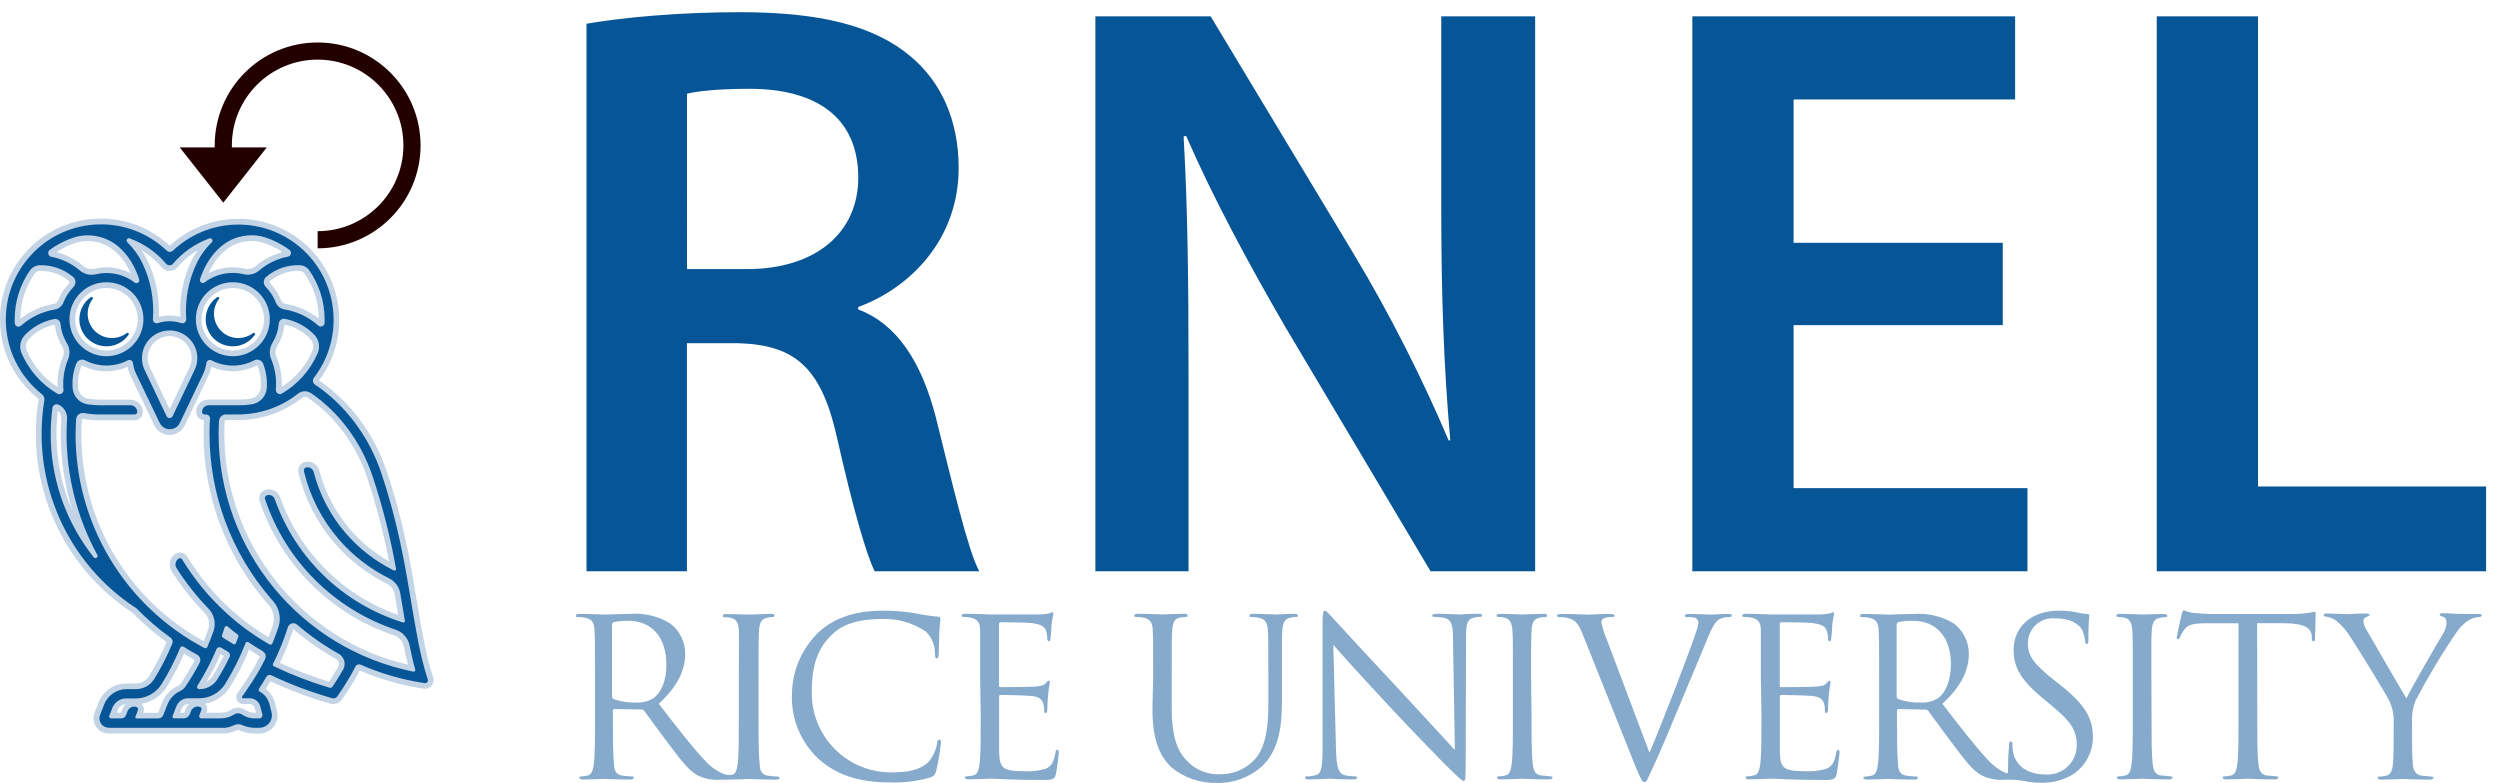 <?xml version="1.0" encoding="utf-8"?>
<!-- Generator: Adobe Illustrator 27.9.0, SVG Export Plug-In . SVG Version: 6.00 Build 0)  -->
<svg version="1.1" id="Layer_1" xmlns="http://www.w3.org/2000/svg" xmlns:xlink="http://www.w3.org/1999/xlink" x="0px" y="0px"
	 viewBox="0 0 437.22 136.91" style="enable-background:new 0 0 437.22 136.91;" xml:space="preserve">
<style type="text/css">
	.st0{opacity:0.5;}
	.st1{fill:#86AACB;}
	.st2{fill:#065597;}
	.st3{fill:none;stroke:#230000;stroke-width:3;stroke-miterlimit:10;}
	.st4{fill:#230000;}
	.st5{fill:none;}
</style>
<g class="st0">
	<path class="st1" d="M44.52,128.29c-0.73,0-1.44-0.12-2.12-0.36c-0.18-0.06-0.38-0.14-0.57-0.23c-0.05-0.02-0.13-0.04-0.2-0.04
		c-0.07,0-0.15,0.02-0.22,0.05c-0.26,0.12-0.52,0.23-0.79,0.31c-0.34,0.13-0.73,0.22-1.14,0.26l-20.49,0c-0.88,0-1.7-0.44-2.19-1.16
		c-0.49-0.72-0.59-1.64-0.27-2.45l0.7-1.81c0.79-2.03,2.7-3.33,4.88-3.33h1.62c0.97,0,1.83-0.47,2.33-1.26
		c1.18-1.9,2.22-3.91,3.07-5.99c-2.11-1.51-4.1-3.23-5.92-5.09C10.82,99.1,4.35,84.44,6.76,69.81c-0.45-0.4-0.87-0.76-1.27-1.14
		c-3.42-3.25-5.36-7.63-5.48-12.34c-0.12-4.71,1.6-9.19,4.85-12.61c3.36-3.54,7.91-5.49,12.8-5.49c4.48,0,8.75,1.68,12.03,4.74
		c3.28-3.04,7.53-4.7,12-4.7c3.93,0,7.65,1.27,10.76,3.66c7.66,5.9,9.14,16.9,3.34,24.61c5.38,3.62,9.57,9.21,11.8,15.75
		c2.96,8.71,4.23,16.3,5.34,23l0.02,0.12c0.8,4.81,1.5,8.96,2.67,12.63l0.14,0.46c0.06,0.21,0.08,0.42,0.06,0.64
		c-0.1,0.75-0.74,1.32-1.5,1.32c0,0-0.15-0.01-0.19-0.01l-0.51-0.08c-3.69-0.58-7.29-1.63-10.71-3.11
		c-0.28,0.55-0.58,1.09-0.89,1.63c-0.69,1.19-1.44,2.36-2.24,3.49c-0.33,0.48-0.88,0.76-1.47,0.76c-0.16,0-0.33-0.02-0.48-0.07
		c-3.61-1.02-7.16-2.35-10.55-3.93c-0.27,0.47-0.54,0.91-0.81,1.33c0.78,0.6,1.35,1.45,1.6,2.4l0.37,1.43
		c0.3,1.1-0.03,2.29-0.86,3.09c-0.61,0.59-1.4,0.91-2.24,0.91C45.33,128.29,44.52,128.29,44.52,128.29z M41.64,123.76
		c0.18,0,0.37,0.02,0.54,0.07c0.24,0.06,0.49,0.17,0.71,0.32c0.21,0.15,0.45,0.27,0.7,0.35c0.29,0.1,0.59,0.15,0.89,0.15h0.29
		l-0.23-0.88c-0.1-0.38-0.45-0.65-0.84-0.65h-1.2c-0.25-0.01-0.47-0.08-0.66-0.2c-0.26-0.17-0.44-0.44-0.51-0.75
		c-0.06-0.31,0-0.63,0.17-0.9l0.68-0.99c0.72-1.02,1.42-2.1,2.08-3.23c0.4-0.71,0.8-1.44,1.16-2.18c0.01-0.02,0.02-0.03,0.02-0.05
		c-0.64-0.43-1.26-0.82-1.86-1.22c-0.94,2.28-2.06,4.48-3.36,6.57c-0.99,1.57-2.57,2.6-4.36,2.88c0.36,0.37,0.5,0.93,0.3,1.44
		l-0.06,0.16h2.39c0.15,0,0.3-0.01,0.45-0.03l0.17-0.02c0.39-0.05,0.75-0.17,1.08-0.36l0.31-0.18
		C40.85,123.87,41.25,123.76,41.64,123.76z M32.11,124.66c0.09,0,0.16-0.05,0.18-0.12l0.19-0.51c0.14-0.35,0.36-0.66,0.63-0.89h-0.2
		c-0.49,0-0.93,0.3-1.11,0.76l-0.3,0.76H32.11z M27.69,124.65l0.24-0.72l0.42-1.07c0.49-1.26,1.43-2.27,2.66-2.85
		c0.28-0.12,0.5-0.31,0.66-0.54c0.87-1.29,1.67-2.64,2.39-4.02c-0.65-0.39-1.27-0.76-1.87-1.13c-0.86,2-1.89,3.99-3.06,5.87
		c-0.99,1.57-2.57,2.6-4.36,2.88c0.37,0.38,0.51,0.94,0.32,1.47l-0.05,0.12H27.69z M21.99,123.14c-0.62,0.05-1.17,0.45-1.39,1.03
		l-0.18,0.47h0.74l0.26-0.65C21.54,123.65,21.74,123.37,21.99,123.14z M38.58,114.38c-0.72,1.66-1.54,3.28-2.46,4.84
		c0.42-0.22,0.79-0.54,1.05-0.96c0.71-1.14,1.37-2.34,1.96-3.55C38.95,114.6,38.77,114.49,38.58,114.38z M48.95,115.93
		c2.76,1.28,5.65,2.39,8.59,3.29c0.46-0.69,0.91-1.41,1.34-2.15c0.08-0.13,0.15-0.25,0.21-0.37c0,0,0.04-0.08,0.05-0.09
		c0.27-0.49,0.1-1.1-0.39-1.37c-2.65-1.48-5.16-3.24-7.45-5.21C50.66,112.03,49.87,114.02,48.95,115.93z M39.52,73.48
		c-0.12,0-0.22,0.09-0.23,0.21c-0.04,0.71-0.06,1.43-0.06,2.16c0.01,19.26,13.44,36.06,32.11,40.39c-0.23-0.92-0.46-1.96-0.71-3.18
		c-0.19-0.91-0.86-1.66-1.74-1.95c-11.03-3.68-19.81-12.46-23.49-23.48c-0.27-0.82,0.18-1.68,0.98-1.95c0.21-0.07,0.42-0.1,0.64-0.1
		c0.88,0,1.68,0.56,1.98,1.39c3.39,9.61,11.05,17.23,20.63,20.57c-0.09-0.55-0.49-2.96-0.6-3.61c-0.14-0.8-0.65-1.5-1.37-1.86
		c-3.52-1.75-6.61-4.14-9.17-7.11c-3.05-3.53-5.22-7.8-6.3-12.33c-0.17-0.9,0.38-1.7,1.21-1.86c0.13-0.03,0.27-0.04,0.41-0.04
		c0.95,0,1.79,0.64,2.04,1.56c0.98,3.79,2.85,7.35,5.39,10.31c1.94,2.24,4.22,4.11,6.79,5.57c-0.95-4.99-2.25-9.94-3.85-14.74
		c-1.95-5.74-5.62-10.66-10.31-13.85c-0.15-0.11-0.33-0.16-0.52-0.16c-0.21,0-0.41,0.07-0.57,0.2c-3.15,2.48-7.09,3.85-11.09,3.85
		H39.52z M14.5,73.24c-0.1,0-0.18,0.08-0.18,0.17c-0.06,1.01-0.09,1.84-0.09,2.45c-0.06,15.17,8.12,29,21.39,36.27
		c0.28-0.68,0.54-1.36,0.77-2.03c0.37-1.03,0.12-2.16-0.64-2.94c-2.15-2.21-4.08-4.66-5.73-7.27c-0.34-0.59-0.42-1.18-0.26-1.75
		c0.15-0.57,0.52-1.04,1.03-1.33c0.22-0.12,0.46-0.18,0.7-0.18c0.48,0,0.93,0.24,1.19,0.64c2.08,3.43,4.62,6.51,7.56,9.19
		c1.14,1.04,2.34,2.02,3.57,2.92c1.01,0.73,2.07,1.42,3.15,2.07c0.27-0.69,0.52-1.4,0.76-2.11c0.4-1.24,0.11-2.61-0.76-3.57
		c-0.17-0.19-0.3-0.34-0.44-0.5c-7.04-8.17-10.92-18.61-10.92-29.4c0-0.77,0.02-1.55,0.07-2.38c-0.75-0.05-1.35-0.67-1.37-1.42
		c0-0.03,0-0.08,0-0.11c0-1.12,0.97-2.08,2.15-2.08h5.28c0.7,0,1.41-0.05,2.1-0.16c0.95-0.15,1.68-0.92,1.77-1.87
		c0.11-1.3-0.08-2.64-0.55-3.86c-0.04-0.09-0.1-0.09-0.12-0.09c-1.34,0.68-2.79,1.04-4.25,1.04c-1.28,0-2.56-0.28-3.73-0.8
		c-0.13,0.62-0.33,1.22-0.61,1.79l-4.02,8.46c-0.29,0.61-0.79,1.11-1.4,1.4c-0.4,0.19-0.83,0.29-1.27,0.29
		c-1.14,0-2.18-0.66-2.67-1.69l-4.07-8.48c-0.28-0.55-0.48-1.15-0.6-1.76c-1.17,0.53-2.45,0.8-3.72,0.8c-1.45,0-2.9-0.35-4.18-1.02
		c-0.02,0-0.04-0.01-0.06-0.01c-0.05,0-0.09,0.02-0.11,0.06c-0.49,1.27-0.68,2.63-0.55,3.97c0.11,0.91,0.83,1.65,1.76,1.79
		c0.7,0.11,1.4,0.16,2.1,0.16h5.28c0.6,0.01,1.14,0.24,1.54,0.65c0.4,0.41,0.62,0.95,0.61,1.53c-0.02,0.81-0.66,1.43-1.46,1.43
		h-5.97c-1.02,0-2.05-0.09-3.05-0.26L14.5,73.24z M10.11,71.86c-0.16,1.33-0.24,2.67-0.24,3.99c-0.01,4.64,0.96,9.26,2.81,13.5
		c-1.36-4.36-2.06-8.93-2.05-13.52c0-0.73,0.03-1.65,0.09-2.61C10.75,72.69,10.52,72.19,10.11,71.86z M29.67,58.79
		c-2.12,0-3.84,1.72-3.84,3.84c0,0.58,0.13,1.17,0.39,1.68l3.45,7.25l3.44-7.24c0.27-0.53,0.4-1.11,0.41-1.69
		C33.51,60.51,31.78,58.79,29.67,58.79z M9.58,56.78c-1.77,0.36-3.34,1.24-4.56,2.55c-0.49,0.55-0.62,1.36-0.32,2.05
		c1.13,2.62,2.98,4.78,5.37,6.3c-0.08-1.82,0.24-3.65,0.95-5.33c0.23-0.58,0.16-1.28-0.18-1.84C10.15,59.39,9.72,58.1,9.58,56.78z
		 M49.75,56.78c-0.14,1.31-0.57,2.6-1.25,3.73c-0.34,0.56-0.41,1.26-0.17,1.86c0.7,1.66,1.02,3.48,0.94,5.29
		c2.38-1.51,4.23-3.67,5.36-6.29c0.31-0.7,0.18-1.51-0.32-2.07C53.09,58.02,51.51,57.14,49.75,56.78z M40.71,50.37
		c-3.01,0-5.47,2.45-5.47,5.47c0,3,2.45,5.46,5.46,5.47c3.02,0,5.48-2.45,5.48-5.47C46.18,52.82,43.73,50.37,40.71,50.37z
		 M18.62,50.37c-3.01,0-5.47,2.45-5.47,5.47c0,3.01,2.45,5.47,5.47,5.47c3.01,0,5.46-2.46,5.47-5.47
		C24.09,52.82,21.64,50.37,18.62,50.37z M6.91,47.38c-0.34,0.02-0.66,0.2-0.87,0.5c-1.61,2.32-2.47,5.05-2.48,7.88
		c1.74-1.38,3.76-2.28,5.92-2.63c0.3-0.06,0.56-0.28,0.68-0.58c0.45-1.15,1.11-2.18,1.97-3.06c0.08-0.11,0.07-0.24-0.02-0.31
		c-1.39-1.17-3.12-1.8-4.9-1.8C7.12,47.37,7.02,47.37,6.91,47.38z M52.12,47.37c-1.78,0-3.51,0.63-4.88,1.77
		c-0.13,0.12-0.13,0.25-0.05,0.33c0.86,0.88,1.52,1.91,1.97,3.06c0.12,0.31,0.39,0.53,0.71,0.59c2.16,0.35,4.18,1.25,5.89,2.61
		c-0.02-2.82-0.88-5.54-2.49-7.86c-0.2-0.29-0.52-0.47-0.88-0.49C52.32,47.37,52.22,47.37,52.12,47.37z M24.75,43.77
		c0.35,0.51,0.67,1.05,0.95,1.6c1.54,3.12,2.25,6.58,2.07,10.04c0.62-0.16,1.25-0.24,1.89-0.24s1.27,0.08,1.88,0.24
		c-0.19-3.45,0.52-6.91,2.06-10.03c0.29-0.56,0.61-1.1,0.96-1.61c-1.33,0.79-2.52,1.8-3.53,2.98c-0.06,0.07-0.13,0.14-0.2,0.2
		c-0.33,0.28-0.75,0.44-1.18,0.44c-0.53,0-1.03-0.23-1.37-0.63C27.27,45.57,26.07,44.56,24.75,43.77z M18.63,46.75
		c1.47,0,2.94,0.37,4.23,1.05c-1.33-3.01-3.54-5.03-6.1-5.5c-0.49-0.1-0.96-0.15-1.44-0.15c-0.56,0-1.12,0.07-1.66,0.2
		c-1.32,0.38-2.59,0.97-3.77,1.74c1.74,0.45,3.36,1.3,4.73,2.47C15,46.88,15.5,47.06,16,47.06c0.17,0,0.34-0.02,0.5-0.06
		c0.69-0.17,1.41-0.25,2.12-0.25C18.62,46.75,18.63,46.75,18.63,46.75z M43.99,42.14c-0.47,0-0.95,0.05-1.41,0.15
		c-2.56,0.48-4.77,2.49-6.12,5.49c1.29-0.68,2.75-1.04,4.22-1.04c0.72,0,1.43,0.09,2.12,0.25c0.17,0.04,0.34,0.06,0.51,0.06
		c0.51,0,1-0.18,1.39-0.5c1.36-1.17,2.98-2.01,4.72-2.46c-1.17-0.77-2.44-1.36-3.79-1.75C45.11,42.21,44.55,42.14,43.99,42.14z"/>
	<path class="st1" d="M74.8,118.79l-0.14-0.46c-1.2-3.77-1.9-8-2.72-12.89c-1.11-6.68-2.38-14.23-5.3-22.84
		c-2.17-6.38-6.34-11.87-11.56-15.34c-0.38-0.26-0.48-0.78-0.21-1.16c0.01-0.01,0.01-0.02,0.02-0.02
		c5.61-7.29,4.25-17.74-3.04-23.35c-6.49-4.99-15.64-4.53-21.59,1.09c-0.31,0.3-0.81,0.3-1.12,0c-6.67-6.33-17.2-6.07-23.54,0.6
		s-6.07,17.2,0.6,23.54c0.38,0.36,0.77,0.7,1.17,1.02c0.3,0.24,0.45,0.62,0.39,1c-2.35,14.27,3.98,28.57,16.13,36.43l0,0
		c1.83,1.88,3.82,3.6,5.95,5.12c0.32,0.23,0.44,0.65,0.29,1.02c-0.89,2.17-1.95,4.26-3.19,6.24c-0.69,1.09-1.89,1.74-3.17,1.73
		h-1.61c-1.75-0.01-3.32,1.07-3.95,2.7l-0.71,1.82c-0.2,0.5-0.14,1.07,0.17,1.52c0.31,0.45,0.81,0.72,1.36,0.72h20.4
		c0.31-0.03,0.62-0.1,0.91-0.21c0.23-0.08,0.45-0.17,0.67-0.27c0.2-0.1,0.43-0.15,0.65-0.15c0.21,0,0.42,0.05,0.62,0.13
		c0.16,0.07,0.32,0.14,0.48,0.19c0.57,0.2,1.18,0.31,1.78,0.31h0.78c0.59,0.01,1.15-0.22,1.57-0.62c0.57-0.55,0.79-1.36,0.59-2.12
		l-0.37-1.43c-0.25-0.93-0.86-1.71-1.7-2.16c-0.17-0.09-0.23-0.29-0.14-0.46c0.01-0.01,0.01-0.02,0.02-0.03
		c0.44-0.67,0.87-1.37,1.28-2.09l0,0c0.17-0.3,0.55-0.42,0.87-0.27c3.44,1.63,7.01,2.97,10.67,4.01c0.33,0.09,0.68-0.03,0.87-0.31
		l0,0c0.76-1.07,1.5-2.22,2.19-3.41c0.35-0.59,0.67-1.2,0.98-1.81c0.17-0.34,0.58-0.49,0.93-0.33c3.42,1.5,7.02,2.55,10.71,3.14
		l0.48,0.08c0.28,0.04,0.54-0.16,0.57-0.44C74.83,118.93,74.82,118.86,74.8,118.79z M55.55,61.79c-1.28,2.95-3.47,5.42-6.25,7.04
		c-0.35,0.19-0.78,0.07-0.97-0.28c-0.07-0.13-0.1-0.27-0.09-0.42c0.16-1.84-0.12-3.69-0.84-5.39c-0.35-0.9-0.26-1.92,0.24-2.75
		c0.63-1.05,1.02-2.22,1.13-3.44c0.05-0.49,0.49-0.85,0.98-0.8c0.03,0,0.06,0.01,0.1,0.02c2,0.38,3.82,1.39,5.21,2.87
		C55.82,59.51,56.01,60.73,55.55,61.79z M52.46,46.38L52.46,46.38c0.66,0.04,1.27,0.38,1.64,0.92c1.74,2.51,2.67,5.48,2.67,8.53
		c0,0.21,0,0.42,0,0.64c-0.02,0.37-0.33,0.65-0.7,0.64c-0.16-0.01-0.31-0.07-0.42-0.18c-1.67-1.49-3.73-2.47-5.94-2.82
		c-0.67-0.12-1.23-0.57-1.47-1.21c-0.4-1.02-1-1.94-1.76-2.72c-0.47-0.48-0.46-1.24,0.02-1.71c0.03-0.03,0.07-0.06,0.1-0.09
		C48.24,47.01,50.33,46.29,52.46,46.38z M29.67,57.79c2.67,0,4.84,2.17,4.84,4.84c0,0.74-0.17,1.46-0.5,2.12l-3.82,8.03
		c-0.14,0.29-0.49,0.42-0.78,0.28c-0.12-0.06-0.22-0.16-0.28-0.28l-3.81-8.02l0,0c-0.33-0.66-0.5-1.39-0.49-2.13
		C24.83,59.95,26.99,57.79,29.67,57.79z M18.62,62.3c-3.57,0-6.47-2.89-6.47-6.47s2.89-6.47,6.47-6.47s6.47,2.89,6.47,6.47v0
		C25.08,59.4,22.19,62.3,18.62,62.3z M34.25,55.83c0-3.57,2.89-6.47,6.47-6.47c3.57,0,6.47,2.89,6.47,6.47
		c0,3.57-2.89,6.47-6.47,6.47c0,0-0.01,0-0.01,0C37.14,62.29,34.25,59.4,34.25,55.83z M42.38,41.31c1.16-0.24,2.36-0.22,3.51,0.06
		c1.71,0.49,3.31,1.28,4.74,2.34c0.29,0.22,0.35,0.63,0.13,0.93c-0.1,0.13-0.25,0.22-0.41,0.25c-1.86,0.35-3.59,1.19-5.02,2.42
		c-0.77,0.64-1.79,0.88-2.76,0.64c-0.62-0.15-1.25-0.22-1.88-0.22c-1.78,0-3.51,0.59-4.92,1.67c-0.23,0.17-0.55,0.12-0.71-0.11
		c-0.1-0.13-0.12-0.3-0.08-0.45C36.29,44.86,38.96,41.95,42.38,41.31z M22.78,41.73c2.43,0.9,4.58,2.4,6.25,4.38
		c0.29,0.34,0.81,0.38,1.15,0.09c0.03-0.03,0.06-0.05,0.09-0.09c1.67-1.97,3.83-3.48,6.25-4.38c0.2-0.12,0.46-0.06,0.58,0.13
		c0.12,0.2,0.06,0.46-0.13,0.58c-1,0.99-1.84,2.13-2.47,3.39c-1.53,3.1-2.19,6.56-1.93,10.01c0.02,0.36-0.25,0.68-0.62,0.7
		c-0.09,0.01-0.17-0.01-0.25-0.03c-1.33-0.44-2.76-0.44-4.09,0c-0.35,0.12-0.72-0.07-0.84-0.42c-0.03-0.08-0.04-0.17-0.03-0.25
		c0.27-3.45-0.4-6.91-1.93-10.01c-0.64-1.25-1.47-2.4-2.47-3.39c-0.2-0.13-0.25-0.39-0.13-0.59c0.13-0.2,0.39-0.25,0.59-0.13H22.78z
		 M8.69,43.72c1.43-1.06,3.03-1.85,4.74-2.34c1.15-0.28,2.35-0.3,3.52-0.06c3.44,0.63,6.1,3.54,7.39,7.53
		c0.09,0.27-0.06,0.56-0.32,0.65c-0.16,0.05-0.33,0.02-0.47-0.08c-1.41-1.09-3.14-1.68-4.92-1.67c-0.63,0-1.27,0.08-1.88,0.22
		c-0.97,0.23-1.99-0.01-2.76-0.64c-1.43-1.23-3.17-2.07-5.02-2.42c-0.36-0.07-0.59-0.42-0.52-0.77C8.46,43.97,8.55,43.82,8.69,43.72
		z M2.57,56.48c0-0.21,0-0.42,0-0.64c0-3.05,0.92-6.03,2.66-8.53c0.38-0.54,0.98-0.88,1.64-0.92l0,0c2.13-0.09,4.22,0.63,5.86,2
		c0.53,0.41,0.62,1.17,0.21,1.7c-0.03,0.04-0.06,0.07-0.09,0.1c-0.76,0.78-1.36,1.71-1.76,2.72c-0.24,0.63-0.79,1.08-1.45,1.21
		c-2.21,0.36-4.27,1.34-5.94,2.82c-0.26,0.26-0.69,0.26-0.95,0C2.64,56.81,2.57,56.65,2.57,56.48z M3.78,61.79
		c-0.46-1.05-0.26-2.28,0.51-3.13c1.38-1.47,3.19-2.48,5.18-2.86c0.22-0.05,0.44-0.01,0.64,0.1l0,0c0.26,0.14,0.43,0.4,0.46,0.69
		c0.11,1.21,0.49,2.38,1.12,3.42c0.51,0.83,0.6,1.84,0.25,2.75c-0.71,1.7-1,3.55-0.84,5.39c0.04,0.4-0.25,0.75-0.64,0.79
		c-0.15,0.02-0.3-0.02-0.44-0.09C7.25,67.21,5.06,64.74,3.78,61.79z M16.38,97.45c-0.24-0.3-0.47-0.61-0.7-0.92
		c-4.44-5.97-6.83-13.23-6.81-20.67c0-1.51,0.1-3.02,0.3-4.52c0.05-0.4,0.42-0.69,0.82-0.64c0.08,0.01,0.16,0.03,0.24,0.07h0.03
		c0.95,0.47,1.53,1.45,1.47,2.51c-0.05,0.9-0.09,1.82-0.09,2.56c-0.02,7.4,1.83,14.68,5.37,21.18c0.12,0.17,0.07,0.41-0.1,0.52
		C16.73,97.66,16.5,97.62,16.38,97.45L16.38,97.45z M29.28,123.22l-0.42,1.07l-0.3,0.76l0,0c-0.14,0.36-0.49,0.6-0.87,0.6h-3.83
		c-0.11,0-0.2-0.09-0.2-0.2c0-0.02,0-0.05,0.01-0.07l0.46-1.19c0.08-0.21-0.03-0.44-0.23-0.53c-0.62-0.24-1.32,0.07-1.57,0.69
		l-0.28,0.7l0,0c-0.13,0.35-0.46,0.59-0.84,0.59h-1.78c-0.18,0-0.34-0.15-0.34-0.33c0-0.04,0.01-0.09,0.02-0.13l0.53-1.36
		c0.39-1.01,1.36-1.68,2.45-1.67h1.61c1.84,0.01,3.56-0.93,4.55-2.49c1.26-2.03,2.35-4.16,3.26-6.37c0.1-0.21,0.35-0.3,0.56-0.2
		c0.01,0,0.02,0.01,0.02,0.01c0.78,0.49,1.59,0.97,2.41,1.41c0.49,0.28,0.68,0.89,0.42,1.39c-0.74,1.42-1.56,2.8-2.45,4.13
		c-0.26,0.39-0.63,0.69-1.06,0.88C30.45,121.37,29.68,122.2,29.28,123.22z M39.87,113.98c0.32,0.19,0.45,0.59,0.28,0.93
		c-0.64,1.33-1.35,2.63-2.13,3.89c-0.69,1.09-1.89,1.74-3.18,1.73c-0.21,0-0.38-0.18-0.38-0.39c0-0.07,0.02-0.14,0.06-0.2
		c1.29-2.05,2.41-4.19,3.35-6.42c0.12-0.27,0.43-0.4,0.71-0.29c0.03,0.01,0.05,0.03,0.08,0.04
		C39.06,113.51,39.47,113.74,39.87,113.98z M38.83,111.09c0.16-0.45,0.31-0.9,0.45-1.36c0.05-0.18,0.24-0.28,0.42-0.22
		c0.04,0.01,0.09,0.04,0.12,0.07c0.56,0.47,1.13,0.93,1.72,1.37c0.13,0.1,0.19,0.28,0.13,0.44c-0.14,0.38-0.28,0.75-0.42,1.12
		c-0.07,0.15-0.25,0.22-0.4,0.15c0,0-0.01,0-0.01-0.01c-0.62-0.36-1.22-0.72-1.81-1.1C38.86,111.45,38.78,111.27,38.83,111.09
		L38.83,111.09z M46.36,115.27c-0.38,0.77-0.79,1.54-1.22,2.29c-0.67,1.14-1.38,2.25-2.12,3.29l-0.67,0.97
		c-0.06,0.09-0.04,0.21,0.05,0.27c0.03,0.02,0.07,0.03,0.1,0.03h1.2c0.85,0,1.59,0.57,1.81,1.39l0.37,1.42
		c0.05,0.17,0.01,0.35-0.1,0.49c-0.11,0.14-0.27,0.22-0.45,0.22h-0.81c-0.43,0-0.85-0.07-1.26-0.21c-0.34-0.12-0.66-0.28-0.95-0.48
		c-0.12-0.08-0.25-0.14-0.39-0.17c-0.31-0.08-0.64-0.03-0.91,0.13l-0.31,0.18c-0.45,0.26-0.94,0.42-1.45,0.49l-0.19,0.03
		c-0.19,0.02-0.38,0.03-0.57,0.03h-3.25c-0.23,0-0.42-0.19-0.41-0.43c0-0.05,0.01-0.09,0.03-0.14l0.37-0.95
		c0.07-0.19-0.02-0.4-0.21-0.47c-0.64-0.25-1.37,0.07-1.62,0.71l-0.19,0.5c-0.17,0.47-0.62,0.78-1.12,0.77h-1.67
		c-0.09,0-0.17-0.04-0.22-0.12c-0.05-0.07-0.07-0.17-0.03-0.25l0.68-1.75c0.33-0.84,1.14-1.39,2.04-1.39h1.93
		c1.84,0.01,3.56-0.93,4.55-2.49c1.41-2.28,2.61-4.67,3.58-7.17c0.06-0.17,0.26-0.26,0.43-0.19c0.03,0.01,0.05,0.02,0.07,0.04
		c0.8,0.54,1.62,1.06,2.46,1.55C46.42,114.16,46.61,114.77,46.36,115.27L46.36,115.27z M47.11,112.69
		c-1.34-0.77-2.64-1.61-3.89-2.51c-1.27-0.93-2.49-1.93-3.65-2.99c-3.01-2.74-5.62-5.9-7.73-9.38c-0.12-0.18-0.36-0.24-0.55-0.14
		c-0.57,0.33-0.77,1.06-0.44,1.63c0.01,0.01,0.02,0.03,0.02,0.04c1.62,2.56,3.5,4.94,5.6,7.11c1.02,1.05,1.35,2.59,0.86,3.97
		c-0.32,0.92-0.68,1.83-1.07,2.73c-0.08,0.19-0.3,0.27-0.48,0.19c-0.01,0-0.02-0.01-0.03-0.01c-13.9-7.32-22.59-21.76-22.53-37.48
		c0-0.71,0.04-1.62,0.09-2.51c0.04-0.65,0.6-1.15,1.25-1.11c0.04,0,0.09,0.01,0.13,0.01c0.95,0.16,1.91,0.25,2.88,0.25h5.97
		c0.25,0,0.45-0.19,0.46-0.44c0.01-0.64-0.5-1.16-1.14-1.17c0,0-0.01,0-0.01,0h-5.27c-0.76,0-1.51-0.06-2.26-0.17
		c-1.37-0.2-2.44-1.3-2.6-2.68c-0.15-1.5,0.06-3.01,0.61-4.41c0.21-0.58,0.85-0.87,1.43-0.66c0.05,0.02,0.09,0.04,0.14,0.06
		c2.33,1.21,5.11,1.21,7.44,0c0.18-0.1,0.41-0.1,0.59,0l0,0c0.17,0.1,0.29,0.27,0.32,0.47c0.09,0.68,0.29,1.35,0.6,1.97l4.07,8.49
		c0.47,0.98,1.63,1.39,2.61,0.93c0.41-0.19,0.73-0.52,0.93-0.93l4.03-8.47c0.3-0.62,0.51-1.28,0.6-1.97
		c0.02-0.16,0.1-0.31,0.22-0.42c0.19-0.16,0.46-0.19,0.69-0.07c2.34,1.22,5.12,1.22,7.46,0c0.55-0.29,1.23-0.07,1.51,0.48
		c0.02,0.04,0.04,0.08,0.06,0.13c0.53,1.37,0.74,2.85,0.62,4.32c-0.14,1.41-1.22,2.54-2.62,2.76c-0.75,0.11-1.5,0.17-2.26,0.17
		h-5.27c-0.64,0-1.15,0.51-1.16,1.15c0,0.01,0,0.01,0,0.02c0,0.25,0.21,0.45,0.46,0.44c0,0,0,0,0,0h0.26c0.37,0,0.67,0.3,0.67,0.68
		c0,0.01,0,0.03,0,0.04c-0.06,0.87-0.09,1.76-0.09,2.65c0,10.56,3.79,20.76,10.68,28.76c0.14,0.16,0.28,0.32,0.42,0.48
		c1.11,1.24,1.48,2.98,0.96,4.56c-0.32,0.98-0.68,1.94-1.07,2.88c-0.07,0.17-0.28,0.26-0.45,0.18
		C47.14,112.71,47.12,112.71,47.11,112.69L47.11,112.69z M60.02,117.08c-0.09,0.16-0.18,0.32-0.28,0.48
		c-0.5,0.87-1.03,1.71-1.58,2.51c-0.12,0.18-0.35,0.26-0.56,0.2c-3.33-1-6.58-2.25-9.71-3.75c-0.15-0.08-0.21-0.26-0.14-0.42
		c1.03-2.07,1.9-4.21,2.6-6.41c0.17-0.52,0.73-0.81,1.25-0.65c0.13,0.04,0.24,0.1,0.34,0.19c2.26,1.94,4.7,3.65,7.3,5.11
		C60.21,114.9,60.56,116.12,60.02,117.08L60.02,117.08z M72.32,117.47c-19.82-3.99-34.08-21.4-34.09-41.62
		c0-0.74,0.03-1.49,0.07-2.22c0.04-0.65,0.57-1.15,1.22-1.15h2.09c3.82,0.01,7.52-1.27,10.52-3.64c0.66-0.52,1.58-0.55,2.27-0.08
		c4.83,3.28,8.67,8.4,10.7,14.36c1.79,5.34,3.18,10.81,4.16,16.36c0.03,0.15-0.07,0.29-0.21,0.31c-0.06,0.01-0.12,0-0.17-0.02
		c-3.21-1.59-6.07-3.81-8.42-6.52c-2.66-3.09-4.58-6.75-5.6-10.7c-0.15-0.57-0.72-0.92-1.29-0.8l0,0c-0.29,0.05-0.48,0.33-0.42,0.62
		c0,0.01,0,0.02,0,0.02c1.04,4.4,3.13,8.49,6.08,11.91c2.47,2.86,5.48,5.19,8.86,6.87c1.01,0.51,1.72,1.47,1.91,2.58
		c0.11,0.66,0.22,1.31,0.33,1.95c0.16,0.98,0.32,1.93,0.48,2.86c0.03,0.15-0.07,0.28-0.22,0.31c-0.04,0.01-0.08,0-0.12-0.01
		c-10.46-3.24-18.78-11.23-22.42-21.57c-0.2-0.56-0.8-0.85-1.36-0.68c-0.28,0.09-0.44,0.39-0.34,0.67c0,0,0,0,0,0
		c3.6,10.79,12.07,19.25,22.86,22.85c1.23,0.41,2.14,1.44,2.41,2.7c0.3,1.48,0.62,2.93,1,4.28c0.04,0.14-0.04,0.29-0.18,0.33
		C72.39,117.48,72.35,117.48,72.32,117.47L72.32,117.47z"/>
</g>
<g>
	<g>
		<path class="st2" d="M74.8,118.79l-0.14-0.46c-1.2-3.77-1.9-8-2.72-12.89c-1.11-6.68-2.38-14.23-5.3-22.84
			c-2.17-6.38-6.34-11.87-11.56-15.34c-0.38-0.26-0.48-0.78-0.21-1.16c0.01-0.01,0.01-0.02,0.02-0.02
			c5.61-7.29,4.25-17.74-3.04-23.35c-6.49-4.99-15.64-4.53-21.59,1.09c-0.31,0.3-0.81,0.3-1.12,0c-6.67-6.33-17.2-6.07-23.54,0.6
			s-6.07,17.2,0.6,23.54c0.38,0.36,0.77,0.7,1.17,1.02c0.3,0.24,0.45,0.62,0.39,1c-2.35,14.27,3.98,28.57,16.13,36.43l0,0
			c1.83,1.88,3.82,3.6,5.95,5.12c0.32,0.23,0.44,0.65,0.29,1.02c-0.89,2.17-1.95,4.26-3.19,6.24c-0.69,1.09-1.89,1.74-3.17,1.73
			h-1.61c-1.75-0.01-3.32,1.07-3.95,2.7l-0.71,1.82c-0.2,0.5-0.14,1.07,0.17,1.52c0.31,0.45,0.81,0.72,1.36,0.72h20.4
			c0.31-0.03,0.62-0.1,0.91-0.21c0.23-0.08,0.45-0.17,0.67-0.27c0.2-0.1,0.43-0.15,0.65-0.15c0.21,0,0.42,0.05,0.62,0.13
			c0.16,0.07,0.32,0.14,0.48,0.19c0.57,0.2,1.18,0.31,1.78,0.31h0.78c0.59,0.01,1.15-0.22,1.57-0.62c0.57-0.55,0.79-1.36,0.59-2.12
			l-0.37-1.43c-0.25-0.93-0.86-1.71-1.7-2.16c-0.17-0.09-0.23-0.29-0.14-0.46c0.01-0.01,0.01-0.02,0.02-0.03
			c0.44-0.67,0.87-1.37,1.28-2.09l0,0c0.17-0.3,0.55-0.42,0.87-0.27c3.44,1.63,7.01,2.97,10.67,4.01c0.33,0.09,0.68-0.03,0.87-0.31
			l0,0c0.76-1.07,1.5-2.22,2.19-3.41c0.35-0.59,0.67-1.2,0.98-1.81c0.17-0.34,0.58-0.49,0.93-0.33c3.42,1.5,7.02,2.55,10.71,3.14
			l0.48,0.08c0.28,0.04,0.54-0.16,0.57-0.44C74.83,118.93,74.82,118.86,74.8,118.79z M55.55,61.79c-1.28,2.95-3.47,5.42-6.25,7.04
			c-0.35,0.19-0.78,0.07-0.97-0.28c-0.07-0.13-0.1-0.27-0.09-0.42c0.16-1.84-0.12-3.69-0.84-5.39c-0.35-0.9-0.26-1.92,0.24-2.75
			c0.63-1.05,1.02-2.22,1.13-3.44c0.05-0.49,0.49-0.85,0.98-0.8c0.03,0,0.06,0.01,0.1,0.02c2,0.38,3.82,1.39,5.21,2.87
			C55.82,59.51,56.01,60.73,55.55,61.79z M52.46,46.38L52.46,46.38c0.66,0.04,1.27,0.38,1.64,0.92c1.74,2.51,2.67,5.48,2.67,8.53
			c0,0.21,0,0.42,0,0.64c-0.02,0.37-0.33,0.65-0.7,0.64c-0.16-0.01-0.31-0.07-0.42-0.18c-1.67-1.49-3.73-2.47-5.94-2.82
			c-0.67-0.12-1.23-0.57-1.47-1.21c-0.4-1.02-1-1.94-1.76-2.72c-0.47-0.48-0.46-1.24,0.02-1.71c0.03-0.03,0.07-0.06,0.1-0.09
			C48.24,47.01,50.33,46.29,52.46,46.38z M29.67,57.79c2.67,0,4.84,2.17,4.84,4.84c0,0.74-0.17,1.46-0.5,2.12l-3.82,8.03
			c-0.14,0.29-0.49,0.42-0.78,0.28c-0.12-0.06-0.22-0.16-0.28-0.28l-3.81-8.02l0,0c-0.33-0.66-0.5-1.39-0.49-2.13
			C24.83,59.95,26.99,57.79,29.67,57.79z M18.62,62.3c-3.57,0-6.47-2.89-6.47-6.47s2.89-6.47,6.47-6.47s6.47,2.89,6.47,6.47v0
			C25.08,59.4,22.19,62.3,18.62,62.3z M34.25,55.83c0-3.57,2.89-6.47,6.47-6.47c3.57,0,6.47,2.89,6.47,6.47
			c0,3.57-2.89,6.47-6.47,6.47c0,0-0.01,0-0.01,0C37.14,62.29,34.25,59.4,34.25,55.83z M42.38,41.31c1.16-0.24,2.36-0.22,3.51,0.06
			c1.71,0.49,3.31,1.28,4.74,2.34c0.29,0.22,0.35,0.63,0.13,0.93c-0.1,0.13-0.25,0.22-0.41,0.25c-1.86,0.35-3.59,1.19-5.02,2.42
			c-0.77,0.64-1.79,0.88-2.76,0.64c-0.62-0.15-1.25-0.22-1.88-0.22c-1.78,0-3.51,0.59-4.92,1.67c-0.23,0.17-0.55,0.12-0.71-0.11
			c-0.1-0.13-0.12-0.3-0.08-0.45C36.29,44.86,38.96,41.95,42.38,41.31z M22.78,41.73c2.43,0.9,4.58,2.4,6.25,4.38
			c0.29,0.34,0.81,0.38,1.15,0.09c0.03-0.03,0.06-0.05,0.09-0.09c1.67-1.97,3.83-3.48,6.25-4.38c0.2-0.12,0.46-0.06,0.58,0.13
			c0.12,0.2,0.06,0.46-0.13,0.58c-1,0.99-1.84,2.13-2.47,3.39c-1.53,3.1-2.19,6.56-1.93,10.01c0.02,0.36-0.25,0.68-0.62,0.7
			c-0.09,0.01-0.17-0.01-0.25-0.03c-1.33-0.44-2.76-0.44-4.09,0c-0.35,0.12-0.72-0.07-0.84-0.42c-0.03-0.08-0.04-0.17-0.03-0.25
			c0.27-3.45-0.4-6.91-1.93-10.01c-0.64-1.25-1.47-2.4-2.47-3.39c-0.2-0.13-0.25-0.39-0.13-0.59c0.13-0.2,0.39-0.25,0.59-0.13H22.78
			z M8.69,43.72c1.43-1.06,3.03-1.85,4.74-2.34c1.15-0.28,2.35-0.3,3.52-0.06c3.44,0.63,6.1,3.54,7.39,7.53
			c0.09,0.27-0.06,0.56-0.32,0.65c-0.16,0.05-0.33,0.02-0.47-0.08c-1.41-1.09-3.14-1.68-4.92-1.67c-0.63,0-1.27,0.08-1.88,0.22
			c-0.97,0.23-1.99-0.01-2.76-0.64c-1.43-1.23-3.17-2.07-5.02-2.42c-0.36-0.07-0.59-0.42-0.52-0.77
			C8.46,43.97,8.55,43.82,8.69,43.72z M2.57,56.48c0-0.21,0-0.42,0-0.64c0-3.05,0.92-6.03,2.66-8.53c0.38-0.54,0.98-0.88,1.64-0.92
			l0,0c2.13-0.09,4.22,0.63,5.86,2c0.53,0.41,0.62,1.17,0.21,1.7c-0.03,0.04-0.06,0.07-0.09,0.1c-0.76,0.78-1.36,1.71-1.76,2.72
			c-0.24,0.63-0.79,1.08-1.45,1.21c-2.21,0.36-4.27,1.34-5.94,2.82c-0.26,0.26-0.69,0.26-0.95,0C2.64,56.81,2.57,56.65,2.57,56.48z
			 M3.78,61.79c-0.46-1.05-0.26-2.28,0.51-3.13c1.38-1.47,3.19-2.48,5.18-2.86c0.22-0.05,0.44-0.01,0.64,0.1l0,0
			c0.26,0.14,0.43,0.4,0.46,0.69c0.11,1.21,0.49,2.38,1.12,3.42c0.51,0.83,0.6,1.84,0.25,2.75c-0.71,1.7-1,3.55-0.84,5.39
			c0.04,0.4-0.25,0.75-0.64,0.79c-0.15,0.02-0.3-0.02-0.44-0.09C7.25,67.21,5.06,64.74,3.78,61.79z M16.38,97.45
			c-0.24-0.3-0.47-0.61-0.7-0.92c-4.44-5.97-6.83-13.23-6.81-20.67c0-1.51,0.1-3.02,0.3-4.52c0.05-0.4,0.42-0.69,0.82-0.64
			c0.08,0.01,0.16,0.03,0.24,0.07h0.03c0.95,0.47,1.53,1.45,1.47,2.51c-0.05,0.9-0.09,1.82-0.09,2.56
			c-0.02,7.4,1.83,14.68,5.37,21.18c0.12,0.17,0.07,0.41-0.1,0.52C16.73,97.66,16.5,97.62,16.38,97.45L16.38,97.45z M29.28,123.22
			l-0.42,1.07l-0.3,0.76l0,0c-0.14,0.36-0.49,0.6-0.87,0.6h-3.83c-0.11,0-0.2-0.09-0.2-0.2c0-0.02,0-0.05,0.01-0.07l0.46-1.19
			c0.08-0.21-0.03-0.44-0.23-0.53c-0.62-0.24-1.32,0.07-1.57,0.69l-0.28,0.7l0,0c-0.13,0.35-0.46,0.59-0.84,0.59h-1.78
			c-0.18,0-0.34-0.15-0.34-0.33c0-0.04,0.01-0.09,0.02-0.13l0.53-1.36c0.39-1.01,1.36-1.68,2.45-1.67h1.61
			c1.84,0.01,3.56-0.93,4.55-2.49c1.26-2.03,2.35-4.16,3.26-6.37c0.1-0.21,0.35-0.3,0.56-0.2c0.01,0,0.02,0.01,0.02,0.01
			c0.78,0.49,1.59,0.97,2.41,1.41c0.49,0.28,0.68,0.89,0.42,1.39c-0.74,1.42-1.56,2.8-2.45,4.13c-0.26,0.39-0.63,0.69-1.06,0.88
			C30.45,121.37,29.68,122.2,29.28,123.22z M39.87,113.98c0.32,0.19,0.45,0.59,0.28,0.93c-0.64,1.33-1.35,2.63-2.13,3.89
			c-0.69,1.09-1.89,1.74-3.18,1.73c-0.21,0-0.38-0.18-0.38-0.39c0-0.07,0.02-0.14,0.06-0.2c1.29-2.05,2.41-4.19,3.35-6.42
			c0.12-0.27,0.43-0.4,0.71-0.29c0.03,0.01,0.05,0.03,0.08,0.04C39.06,113.51,39.47,113.74,39.87,113.98z M38.83,111.09
			c0.16-0.45,0.31-0.9,0.45-1.36c0.05-0.18,0.24-0.28,0.42-0.22c0.04,0.01,0.09,0.04,0.12,0.07c0.56,0.47,1.13,0.93,1.72,1.37
			c0.13,0.1,0.19,0.28,0.13,0.44c-0.14,0.38-0.28,0.75-0.42,1.12c-0.07,0.15-0.25,0.22-0.4,0.15c0,0-0.01,0-0.01-0.01
			c-0.62-0.36-1.22-0.72-1.81-1.1C38.86,111.45,38.78,111.27,38.83,111.09L38.83,111.09z M46.36,115.27
			c-0.38,0.77-0.79,1.54-1.22,2.29c-0.67,1.14-1.38,2.25-2.12,3.29l-0.67,0.97c-0.06,0.09-0.04,0.21,0.05,0.27
			c0.03,0.02,0.07,0.03,0.1,0.03h1.2c0.85,0,1.59,0.57,1.81,1.39l0.37,1.42c0.05,0.17,0.01,0.35-0.1,0.49
			c-0.11,0.14-0.27,0.22-0.45,0.22h-0.81c-0.43,0-0.85-0.07-1.26-0.21c-0.34-0.12-0.66-0.28-0.95-0.48
			c-0.12-0.08-0.25-0.14-0.39-0.17c-0.31-0.08-0.64-0.03-0.91,0.13l-0.31,0.18c-0.45,0.26-0.94,0.42-1.45,0.49l-0.19,0.03
			c-0.19,0.02-0.38,0.03-0.57,0.03h-3.25c-0.23,0-0.42-0.19-0.41-0.43c0-0.05,0.01-0.09,0.03-0.14l0.37-0.95
			c0.07-0.19-0.02-0.4-0.21-0.47c-0.64-0.25-1.37,0.07-1.62,0.71l-0.19,0.5c-0.17,0.47-0.62,0.78-1.12,0.77h-1.67
			c-0.09,0-0.17-0.04-0.22-0.12c-0.05-0.07-0.07-0.17-0.03-0.25l0.68-1.75c0.33-0.84,1.14-1.39,2.04-1.39h1.93
			c1.84,0.01,3.56-0.93,4.55-2.49c1.41-2.28,2.61-4.67,3.58-7.17c0.06-0.17,0.26-0.26,0.43-0.19c0.03,0.01,0.05,0.02,0.07,0.04
			c0.8,0.54,1.62,1.06,2.46,1.55C46.42,114.16,46.61,114.77,46.36,115.27L46.36,115.27z M47.11,112.69
			c-1.34-0.77-2.64-1.61-3.89-2.51c-1.27-0.93-2.49-1.93-3.65-2.99c-3.01-2.74-5.62-5.9-7.73-9.38c-0.12-0.18-0.36-0.24-0.55-0.14
			c-0.57,0.33-0.77,1.06-0.44,1.63c0.01,0.01,0.02,0.03,0.02,0.04c1.62,2.56,3.5,4.94,5.6,7.11c1.02,1.05,1.35,2.59,0.86,3.97
			c-0.32,0.92-0.68,1.83-1.07,2.73c-0.08,0.19-0.3,0.27-0.48,0.19c-0.01,0-0.02-0.01-0.03-0.01c-13.9-7.32-22.59-21.76-22.53-37.48
			c0-0.71,0.04-1.62,0.09-2.51c0.04-0.65,0.6-1.15,1.25-1.11c0.04,0,0.09,0.01,0.13,0.01c0.95,0.16,1.91,0.25,2.88,0.25h5.97
			c0.25,0,0.45-0.19,0.46-0.44c0.01-0.64-0.5-1.16-1.14-1.17c0,0-0.01,0-0.01,0h-5.27c-0.76,0-1.51-0.06-2.26-0.17
			c-1.37-0.2-2.44-1.3-2.6-2.68c-0.15-1.5,0.06-3.01,0.61-4.41c0.21-0.58,0.85-0.87,1.43-0.66c0.05,0.02,0.09,0.04,0.14,0.06
			c2.33,1.21,5.11,1.21,7.44,0c0.18-0.1,0.41-0.1,0.59,0l0,0c0.17,0.1,0.29,0.27,0.32,0.47c0.09,0.68,0.29,1.35,0.6,1.97l4.07,8.49
			c0.47,0.98,1.63,1.39,2.61,0.93c0.41-0.19,0.73-0.52,0.93-0.93l4.03-8.47c0.3-0.62,0.51-1.28,0.6-1.97
			c0.02-0.16,0.1-0.31,0.22-0.42c0.19-0.16,0.46-0.19,0.69-0.07c2.34,1.22,5.12,1.22,7.46,0c0.55-0.29,1.23-0.07,1.51,0.48
			c0.02,0.04,0.04,0.08,0.06,0.13c0.53,1.37,0.74,2.85,0.62,4.32c-0.14,1.41-1.22,2.54-2.62,2.76c-0.75,0.11-1.5,0.17-2.26,0.17
			h-5.27c-0.64,0-1.15,0.51-1.16,1.15c0,0.01,0,0.01,0,0.02c0,0.25,0.21,0.45,0.46,0.44c0,0,0,0,0,0h0.26c0.37,0,0.67,0.3,0.67,0.68
			c0,0.01,0,0.03,0,0.04c-0.06,0.87-0.09,1.76-0.09,2.65c0,10.56,3.79,20.76,10.68,28.76c0.14,0.16,0.28,0.32,0.42,0.48
			c1.11,1.24,1.48,2.98,0.96,4.56c-0.32,0.98-0.68,1.94-1.07,2.88c-0.07,0.17-0.28,0.26-0.45,0.18
			C47.14,112.71,47.12,112.71,47.11,112.69L47.11,112.69z M60.02,117.08c-0.09,0.16-0.18,0.32-0.28,0.48
			c-0.5,0.87-1.03,1.71-1.58,2.51c-0.12,0.18-0.35,0.26-0.56,0.2c-3.33-1-6.58-2.25-9.71-3.75c-0.15-0.08-0.21-0.26-0.14-0.42
			c1.03-2.07,1.9-4.21,2.6-6.41c0.17-0.52,0.73-0.81,1.25-0.65c0.13,0.04,0.24,0.1,0.34,0.19c2.26,1.94,4.7,3.65,7.3,5.11
			C60.21,114.9,60.56,116.12,60.02,117.08L60.02,117.08z M72.32,117.47c-19.82-3.99-34.08-21.4-34.09-41.62
			c0-0.74,0.03-1.49,0.07-2.22c0.04-0.65,0.57-1.15,1.22-1.15h2.09c3.82,0.01,7.52-1.27,10.52-3.64c0.66-0.52,1.58-0.55,2.27-0.08
			c4.83,3.28,8.67,8.4,10.7,14.36c1.79,5.34,3.18,10.81,4.16,16.36c0.03,0.15-0.07,0.29-0.21,0.31c-0.06,0.01-0.12,0-0.17-0.02
			c-3.21-1.59-6.07-3.81-8.42-6.52c-2.66-3.09-4.58-6.75-5.6-10.7c-0.15-0.57-0.72-0.92-1.29-0.8l0,0
			c-0.29,0.05-0.48,0.33-0.42,0.62c0,0.01,0,0.02,0,0.02c1.04,4.4,3.13,8.49,6.08,11.91c2.47,2.86,5.48,5.19,8.86,6.87
			c1.01,0.51,1.72,1.47,1.91,2.58c0.11,0.66,0.22,1.31,0.33,1.95c0.16,0.98,0.32,1.93,0.48,2.86c0.03,0.15-0.07,0.28-0.22,0.31
			c-0.04,0.01-0.08,0-0.12-0.01c-10.46-3.24-18.78-11.23-22.42-21.57c-0.2-0.56-0.8-0.85-1.36-0.68c-0.28,0.09-0.44,0.39-0.34,0.67
			c0,0,0,0,0,0c3.6,10.79,12.07,19.25,22.86,22.85c1.23,0.41,2.14,1.44,2.41,2.7c0.3,1.48,0.62,2.93,1,4.28
			c0.04,0.14-0.04,0.29-0.18,0.33C72.39,117.48,72.35,117.48,72.32,117.47L72.32,117.47z"/>
		<path class="st2" d="M19.09,59.09c-2.33-0.27-4-2.39-3.73-4.72c0.09-0.76,0.39-1.49,0.85-2.1c0.07-0.11,0.04-0.24-0.07-0.31
			c-0.07-0.05-0.17-0.05-0.24,0c-2.14,1.5-2.66,4.45-1.16,6.59c1.5,2.14,4.45,2.66,6.59,1.16c0.45-0.32,0.84-0.71,1.16-1.16
			c0.07-0.1,0.04-0.24-0.06-0.31c-0.08-0.05-0.18-0.05-0.25,0C21.3,58.91,20.19,59.22,19.09,59.09z"/>
		<path class="st2" d="M41.18,59.09c-2.33-0.27-4-2.39-3.73-4.72c0.09-0.76,0.39-1.49,0.85-2.1c0.07-0.11,0.04-0.24-0.07-0.31
			c-0.07-0.05-0.17-0.05-0.24,0c-2.14,1.5-2.66,4.45-1.16,6.59c1.5,2.14,4.45,2.66,6.59,1.16c0.45-0.32,0.84-0.71,1.16-1.16
			c0.07-0.1,0.04-0.24-0.06-0.31c-0.08-0.05-0.18-0.05-0.25,0C43.39,58.91,42.28,59.22,41.18,59.09z"/>
	</g>
</g>
<g>
	<path class="st3" d="M55.55,41.93c9.11,0,16.5-7.39,16.5-16.5c0-9.11-7.39-16.5-16.5-16.5c-9.11,0-16.5,7.39-16.5,16.5v2.27"/>
	<g>
		<polygon class="st4" points="31.43,25.78 39.05,35.44 46.66,25.78 		"/>
	</g>
</g>
<g>
	<path class="st2" d="M102.58,4.15c6.62-1.15,16.56-2.02,26.78-2.02c13.97,0,23.47,2.3,29.95,7.78c5.33,4.46,8.35,11.23,8.35,19.44
		c0,12.53-8.5,21.02-17.57,24.34v0.43c6.91,2.59,11.09,9.36,13.54,18.72c3.02,12.1,5.62,23.33,7.63,27.07h-18.29
		c-1.44-2.88-3.74-10.8-6.48-22.9c-2.74-12.67-7.34-16.7-17.42-16.99h-8.93v39.89h-17.57V4.15z M120.15,47.06h10.51
		c11.95,0,19.44-6.34,19.44-15.98c0-10.66-7.49-15.55-19.01-15.55c-5.62,0-9.22,0.43-10.94,0.86V47.06z"/>
	<path class="st2" d="M191.57,99.91V2.86h20.16l25.06,41.62c6.48,10.8,12.1,22.03,16.56,32.54h0.29
		c-1.15-12.96-1.58-25.49-1.58-40.32V2.86h16.42v97.05h-18.29l-25.34-42.62c-6.19-10.66-12.67-22.61-17.42-33.55l-0.43,0.14
		c0.72,12.53,0.86,25.34,0.86,41.33v34.7H191.57z"/>
	<path class="st2" d="M350.26,56.86h-36.58v28.51h40.9v14.54h-58.61V2.86h56.45V17.4h-38.74v25.06h36.58V56.86z"/>
	<path class="st2" d="M377.19,2.86h17.71v82.22h39.89v14.83h-57.6V2.86z"/>
</g>
<g>
	<path class="st1" d="M360.41,119.87l-1.07-0.84c-3.61-2.89-4.68-4.26-4.68-6.44c-0.07-2.39,1.81-4.39,4.2-4.46
		c0.17-0.01,0.34,0,0.51,0.01c3.54,0,4.56,1.62,4.79,2.04c0.26,0.61,0.43,1.26,0.51,1.92c0,0.3,0,0.49,0.3,0.49s0.26-0.27,0.26-0.88
		c0-2.6,0.16-3.87,0.16-4.06c0-0.19-0.07-0.27-0.39-0.27c-0.45-0.02-0.89-0.08-1.33-0.19c-1.17-0.27-2.37-0.4-3.57-0.39
		c-4.86,0-7.94,2.8-7.94,6.9c0,2.6,0.92,4.98,4.98,8.31l1.73,1.44c3.29,2.73,4.33,4.26,4.33,6.9c0,2.82-2.29,5.11-5.11,5.11
		c-0.12,0-0.24,0-0.36-0.01c-2.57,0-5.1-1.08-5.67-3.91c-0.09-0.48-0.13-0.96-0.12-1.44c0-0.3,0-0.42-0.27-0.42
		c-0.27,0-0.26,0.19-0.3,0.61c-0.04,0.42-0.19,2.15-0.19,4.06c0,0.27,0,0.48,0,0.64c0.01,0.14-0.09,0.25-0.23,0.26
		c-0.04,0-0.07,0-0.1-0.02c-1.21-0.54-2.29-1.33-3.18-2.32c-2.22-2.38-4.84-5.77-7.97-9.82c3.45-3.18,4.63-6.01,4.63-8.85
		c-0.04-2.05-1.01-3.97-2.64-5.21c-2.08-1.25-4.5-1.83-6.93-1.66c-1.18,0-4.1,0.12-4.52,0.12c-0.19,0-2.61-0.12-4.33-0.12
		c-0.42,0-0.61,0.09-0.61,0.32c0,0.23,0.14,0.23,0.3,0.23c0.44-0.01,0.87,0.03,1.3,0.12c1.27,0.26,1.57,0.88,1.65,2.18
		s0.09,2.3,0.09,8.27v6.74c0,3.68,0,6.71-0.2,8.31c-0.14,1.11-0.35,1.95-1.11,2.11c-0.37,0.09-0.76,0.14-1.14,0.16
		c-0.23,0-0.32,0.12-0.32,0.23s0.2,0.3,0.62,0.3c1.14,0,3.57-0.12,3.59-0.12c0.03,0,2.61,0.12,4.72,0.12c0.42,0,0.61-0.12,0.61-0.3
		s-0.07-0.23-0.3-0.23c-0.23,0-1.18-0.09-1.72-0.16c-1.15-0.16-1.44-1-1.44-2.11c-0.19-1.6-0.19-4.63-0.19-8.31v-0.92
		c0-0.19,0-0.3,0.26-0.3l4.72,0.09c0.19-0.01,0.37,0.07,0.49,0.22c0.77,1,2.57,3.57,4.19,5.67c2.18,2.89,3.52,4.75,5.17,5.63
		c1.27,0.62,2.69,0.87,4.1,0.74h1.08c0.82,0.01,1.64,0.1,2.44,0.27c0.92,0.18,1.86,0.27,2.8,0.26c2.04,0.06,4.06-0.51,5.77-1.62
		c2.03-1.48,3.24-3.84,3.25-6.35C366,125.82,364.93,123.44,360.41,119.87z M338.88,122.14c-0.87,0.53-1.87,0.78-2.89,0.72
		c-1.37,0.06-2.74-0.15-4.03-0.61c-0.17-0.09-0.27-0.27-0.26-0.46v-12.53c-0.01-0.2,0.11-0.39,0.3-0.46
		c0.85-0.17,1.71-0.25,2.57-0.23c4.1,0,6.63,2.89,6.63,7.67C341.16,119.15,340.22,121.21,338.88,122.14z"/>
	<path class="st1" d="M201.67,118.46c0-5.98,0-7.04-0.07-8.27c-0.07-1.23-0.38-1.92-1.65-2.18c-0.43-0.08-0.86-0.12-1.3-0.12
		c-0.16,0-0.3-0.09-0.3-0.23s0.19-0.32,0.61-0.32c1.72,0,4.06,0.12,4.33,0.12s2.64-0.12,3.8-0.12c0.42,0,0.61,0.09,0.61,0.32
		c0,0.23-0.14,0.23-0.3,0.23c-0.32,0.01-0.64,0.05-0.95,0.12c-1.04,0.14-1.34,0.84-1.44,2.18s-0.09,2.3-0.09,8.27v5.37
		c0,5.51,1.23,7.88,2.89,9.46c1.54,1.49,3.64,2.26,5.77,2.11c2.31-0.02,4.5-1.02,6.02-2.76c1.76-2.18,2.22-5.44,2.22-9.38v-4.79
		c0-5.98,0-7.04-0.09-8.27c-0.09-1.23-0.38-1.92-1.65-2.18c-0.43-0.08-0.86-0.12-1.3-0.12c-0.16,0-0.3-0.09-0.3-0.23
		s0.19-0.32,0.61-0.32c1.73,0,3.84,0.12,4.07,0.12s2.06-0.12,3.2-0.12c0.43,0,0.62,0.09,0.62,0.32c0,0.23-0.16,0.23-0.3,0.23
		c-0.33-0.01-0.65,0.03-0.97,0.12c-1.02,0.19-1.34,0.84-1.44,2.18s-0.07,2.3-0.07,8.27v4.1c0,4.14-0.46,8.66-3.52,11.46
		c-2.16,1.94-4.99,2.98-7.9,2.89c-2.87,0.08-5.68-0.88-7.9-2.71c-1.88-1.8-3.33-4.49-3.33-10.1L201.67,118.46z"/>
	<path class="st1" d="M233.65,131.1c0.07,3.13,0.46,4.13,1.44,4.45c0.62,0.15,1.26,0.22,1.91,0.23c0.2,0,0.32,0,0.32,0.23
		s-0.23,0.3-0.69,0.3c-2.18,0-3.72-0.12-4.06-0.12s-1.96,0.12-3.68,0.12c-0.39,0-0.62,0-0.62-0.3s0.12-0.23,0.32-0.23
		c0.53,0,1.05-0.08,1.56-0.23c0.97-0.27,1.15-1.44,1.15-4.86v-21.96c0-1.44,0.12-1.92,0.42-1.92c0.3,0,0.95,0.85,1.34,1.23
		c0.56,0.65,6.28,6.83,12.18,13.15c3.78,4.06,7.97,8.66,9.2,9.99l-0.33-19.47c0-2.48-0.3-3.33-1.44-3.64
		c-0.62-0.12-1.25-0.19-1.88-0.19c-0.27,0-0.3-0.12-0.3-0.27c0-0.16,0.3-0.27,0.77-0.27c1.72,0,3.55,0.12,3.98,0.12
		s1.67-0.12,3.25-0.12c0.42,0,0.69,0,0.69,0.27c0,0.27-0.16,0.27-0.42,0.27c-0.31,0-0.62,0.03-0.92,0.12
		c-1.26,0.26-1.44,1.11-1.44,3.41l-0.07,22.45c0,2.53-0.09,2.71-0.35,2.71s-0.77-0.42-2.8-2.44c-0.42-0.39-5.93-6.02-10-10.39
		c-4.5-4.81-8.83-9.6-10-10.97L233.65,131.1z"/>
	<path class="st1" d="M267.85,125.2c0,3.68,0,6.71,0.2,8.31c0.12,1.11,0.35,1.95,1.44,2.11c0.53,0,1.44,0.16,1.73,0.16
		s0.3,0.12,0.3,0.23c0,0.12-0.19,0.3-0.62,0.3c-2.11,0-4.52-0.12-4.71-0.12c-0.19,0-2.6,0.12-3.75,0.12c-0.42,0-0.62-0.09-0.62-0.3
		c0-0.22,0.09-0.23,0.32-0.23c0.38-0.02,0.77-0.07,1.14-0.16c0.77-0.16,0.97-1,1.11-2.11c0.2-1.6,0.2-4.63,0.2-8.31v-6.74
		c0-5.98,0-7.04-0.09-8.27c-0.09-1.23-0.46-1.95-1.3-2.15c-0.39-0.1-0.78-0.14-1.18-0.14c-0.16,0-0.3-0.09-0.3-0.23
		s0.19-0.32,0.61-0.32c1.27,0,3.68,0.12,3.87,0.12s2.6-0.12,3.75-0.12c0.42,0,0.62,0.09,0.62,0.32c0,0.23-0.16,0.23-0.32,0.23
		c-0.32,0.01-0.64,0.05-0.95,0.12c-1.04,0.19-1.34,0.84-1.44,2.18c-0.1,1.34-0.09,2.3-0.09,8.27L267.85,125.2z"/>
	<path class="st1" d="M288.47,131.64c2.22-5.14,7.35-18.51,8.2-21.26c0.18-0.46,0.29-0.95,0.35-1.44c0.02-0.37-0.18-0.71-0.51-0.88
		c-0.47-0.12-0.96-0.17-1.44-0.14c-0.22,0-0.42,0-0.42-0.23c0-0.23,0.23-0.32,0.85-0.32c1.53,0,3.29,0.12,3.75,0.12
		c0.23,0,1.88-0.12,2.99-0.12c0.42,0,0.65,0.09,0.65,0.27s-0.16,0.27-0.46,0.27c-0.64-0.02-1.27,0.13-1.83,0.45
		c-0.51,0.35-1.08,1-2.11,3.61c-0.43,1.07-2.34,5.67-4.33,10.38c-2.32,5.6-4.06,9.73-4.94,11.55c-1.07,2.3-1.23,2.89-1.6,2.89
		c-0.38,0-0.66-0.53-1.44-2.38l-9.38-23.47c-0.85-2.15-1.44-2.57-2.76-2.89c-0.47-0.1-0.96-0.15-1.44-0.14
		c-0.23,0-0.3-0.12-0.3-0.27c0-0.16,0.38-0.27,1-0.27c1.83,0,4.01,0.12,4.48,0.12s2.11-0.12,3.57-0.12c0.69,0,1.04,0.09,1.04,0.27
		s-0.12,0.27-0.39,0.27c-0.49-0.02-0.98,0.04-1.44,0.19c-0.32,0.12-0.52,0.43-0.49,0.77c0.22,1.09,0.57,2.16,1.02,3.18
		L288.47,131.64z"/>
	<path class="st1" d="M307.95,118.46c0-5.98,0-7.04,0-8.27c0-1.23-0.39-1.92-1.66-2.18c-0.43-0.08-0.86-0.12-1.3-0.12
		c-0.14,0-0.3-0.09-0.3-0.23s0.19-0.32,0.61-0.32c1.73,0,4.14,0.12,4.33,0.12c0.19,0,7.9,0,8.78,0c0.55-0.02,1.1-0.09,1.65-0.19
		c0.19,0,0.35-0.2,0.53-0.2s0.16,0.16,0.16,0.35c0,0.19-0.19,0.74-0.3,1.8c0,0.38-0.12,2.06-0.2,2.53c0,0.19-0.12,0.42-0.26,0.42
		s-0.3-0.19-0.3-0.49c0.01-0.49-0.07-0.98-0.23-1.44c-0.27-0.61-0.65-1.07-2.73-1.3c-0.65-0.07-4.82-0.12-5.24-0.12
		c-0.16,0-0.23,0.12-0.23,0.39v10.57c0,0.27,0,0.39,0.23,0.39c0.49,0,5.21,0,6.09-0.09c0.88-0.09,1.44-0.14,1.79-0.53
		c0.35-0.39,0.43-0.49,0.58-0.49s0.19,0,0.19,0.3c0,0.3-0.19,0.88-0.3,2.14c-0.07,0.77-0.14,2.19-0.14,2.45c0,0.26,0,0.74-0.27,0.74
		c-0.27,0-0.27-0.16-0.27-0.35c0.02-0.43-0.03-0.86-0.14-1.27c-0.16-0.53-0.51-1.18-1.99-1.34c-1.04-0.12-4.84-0.19-5.49-0.19
		c-0.14-0.01-0.25,0.09-0.26,0.23c0,0.02,0,0.03,0,0.05v3.36c0,1.3,0,5.77,0,6.55c0.12,2.64,0.69,3.15,4.45,3.15
		c1.24,0.07,2.48-0.08,3.67-0.43c1-0.42,1.44-1.18,1.73-2.76c0.07-0.42,0.14-0.56,0.35-0.56c0.2,0,0.23,0.3,0.23,0.56
		s-0.32,2.89-0.51,3.72c-0.19,0.84-0.58,1-2.06,1c-5.77,0-8.36-0.23-9.47-0.23c-0.19,0-2.6,0.12-3.75,0.12
		c-0.42,0-0.61-0.09-0.61-0.3c0-0.22,0.07-0.23,0.3-0.23c0.39-0.02,0.78-0.07,1.15-0.16c0.77-0.16,0.95-1,1.11-2.11
		c0.19-1.6,0.19-4.63,0.19-8.31L307.95,118.46z"/>
	<path class="st1" d="M376.28,125.2c0,3.68,0,6.71,0.19,8.31c0.12,1.11,0.35,1.95,1.44,2.11c0.55,0,1.44,0.16,1.73,0.16
		s0.3,0.12,0.3,0.23c0,0.12-0.19,0.3-0.61,0.3c-2.11,0-4.53-0.12-4.72-0.12s-2.6,0.12-3.75,0.12c-0.42,0-0.61-0.09-0.61-0.3
		c0-0.22,0.07-0.23,0.3-0.23c0.38-0.02,0.77-0.07,1.14-0.16c0.78-0.16,0.97-1,1.11-2.11c0.2-1.6,0.2-4.63,0.2-8.31v-6.74
		c0-5.98,0-7.04-0.09-8.27c-0.09-1.23-0.45-1.95-1.3-2.15c-0.39-0.1-0.78-0.14-1.18-0.14c-0.16,0-0.3-0.09-0.3-0.23
		s0.19-0.32,0.61-0.32c1.27,0,3.68,0.12,3.87,0.12c0.19,0,2.63-0.09,3.8-0.09c0.42,0,0.62,0.09,0.62,0.32
		c0,0.23-0.16,0.23-0.32,0.23c-0.32,0.01-0.64,0.05-0.95,0.12c-1.04,0.19-1.34,0.84-1.44,2.18c-0.1,1.34-0.07,2.3-0.07,8.27
		L376.28,125.2z"/>
	<path class="st1" d="M394.77,125.2c0,3.68,0,6.71,0.19,8.31c0.12,1.11,0.35,1.95,1.44,2.11c0.53,0,1.44,0.16,1.72,0.16
		s0.32,0.12,0.32,0.23c0,0.12-0.2,0.3-0.62,0.3c-2.11,0-4.52-0.12-4.71-0.12c-0.19,0-2.61,0.12-3.75,0.12
		c-0.43,0-0.62-0.09-0.62-0.3c0-0.22,0.07-0.23,0.3-0.23c0.39-0.02,0.78-0.07,1.15-0.16c0.77-0.16,0.95-1,1.11-2.11
		c0.19-1.6,0.19-4.63,0.19-8.31V109h-5.66c-2.38,0-3.31,0.3-3.91,1.23c-0.25,0.37-0.47,0.77-0.65,1.18
		c-0.12,0.3-0.23,0.39-0.39,0.39c-0.16,0-0.19-0.12-0.19-0.35c0-0.23,0.77-3.68,0.84-3.98c0.07-0.3,0.23-0.74,0.39-0.74
		c0.54,0.23,1.11,0.38,1.69,0.46c1.11,0.12,2.56,0.19,3.02,0.19h14.36c1.27,0,2.55-0.12,3.8-0.38c0.19,0,0.19,0.23,0.19,0.46
		c0,1.14-0.12,3.78-0.12,4.22c0,0.43-0.12,0.49-0.26,0.49c-0.14,0-0.27-0.12-0.3-0.65v-0.42c-0.16-1.15-1.04-2.04-4.71-2.11h-4.84
		L394.77,125.2z"/>
	<path class="st1" d="M418.63,126.38c0.06-1.39-0.24-2.77-0.88-4.01c-0.26-0.62-5.4-9.05-6.74-11.04c-0.68-1.11-1.56-2.09-2.6-2.89
		c-0.49-0.33-1.06-0.54-1.65-0.61c-0.2,0-0.39-0.09-0.39-0.27c0-0.19,0.16-0.27,0.51-0.27c0.72,0,3.59,0.12,3.78,0.12
		c0.19,0,1.73-0.12,3.22-0.12c0.43,0,0.51,0.12,0.51,0.27c0,0.16-0.23,0.19-0.58,0.35c-0.29,0.11-0.48,0.38-0.49,0.69
		c0.05,0.51,0.22,1.01,0.49,1.44c0.62,1.11,6.37,11,7.04,12.11c0.74-1.62,5.6-10,6.37-11.26c0.39-0.58,0.62-1.26,0.65-1.96
		c0-0.53-0.16-0.95-0.61-1.07s-0.58-0.19-0.58-0.39s0.23-0.23,0.61-0.23c1,0,2.22,0.12,2.53,0.12s2.99,0.01,3.72,0.01
		c0.26,0,0.49,0.09,0.49,0.23c0,0.14-0.19,0.32-0.49,0.32c-0.62,0.02-1.23,0.2-1.76,0.53c-0.8,0.51-1.49,1.17-2.04,1.95
		c-2.68,3.91-5.12,7.98-7.32,12.18c-0.46,1.22-0.66,2.52-0.58,3.83v3.31c0,0.61,0,2.22,0.12,3.83c0.09,1.11,0.43,1.95,1.57,2.11
		c0.53,0,1.44,0.16,1.73,0.16s0.3,0.12,0.3,0.23c0,0.12-0.19,0.3-0.62,0.3c-2.11,0-4.52-0.12-4.71-0.12c-0.19,0-2.61,0.12-3.75,0.12
		c-0.42,0-0.62-0.09-0.62-0.3c0-0.22,0.09-0.23,0.32-0.23c0.38-0.02,0.77-0.07,1.14-0.16c0.77-0.16,1.11-1,1.18-2.11
		c0.12-1.6,0.12-3.22,0.12-3.83L418.63,126.38z"/>
	<path class="st1" d="M143.13,132.7c-3.12-2.92-4.81-7.06-4.63-11.33c0.05-3.91,1.6-7.66,4.33-10.47c2.3-2.3,5.77-4.1,11.68-4.1
		c1.86,0,3.72,0.15,5.56,0.46c1.29,0.27,2.59,0.47,3.9,0.58c0.43,0,0.51,0.19,0.51,0.42c0,0.23-0.12,0.77-0.19,2.15
		s-0.09,3.36-0.12,3.94c-0.03,0.58-0.12,0.81-0.35,0.81c-0.23,0-0.3-0.27-0.3-0.81c0.02-1.47-0.56-2.89-1.62-3.91
		c-2.26-1.52-4.94-2.29-7.67-2.18c-5.1,0-7.46,1.44-8.81,2.8c-2.8,2.69-3.45,6.09-3.45,10c-0.1,7.65,6.02,13.92,13.67,14.02
		c0.05,0,0.11,0,0.16,0c2.89,0,5.14-0.35,6.67-1.92c0.74-0.94,1.24-2.04,1.44-3.22c0-0.42,0.16-0.58,0.39-0.58
		c0.23,0,0.26,0.27,0.26,0.58c-0.18,1.65-0.46,3.29-0.84,4.91c-0.23,0.72-0.3,0.81-1,1.11c-2.24,0.65-4.57,0.95-6.9,0.88
		C150.03,136.85,146.16,135.43,143.13,132.7z"/>
	<path class="st1" d="M171.41,118.46c0-5.98,0-7.04,0-8.27c0-1.23-0.39-1.92-1.66-2.18c-0.43-0.08-0.86-0.12-1.3-0.12
		c-0.14,0-0.3-0.09-0.3-0.23s0.19-0.32,0.61-0.32c1.73,0,4.14,0.12,4.33,0.12c0.19,0,7.9,0,8.78,0c0.55-0.02,1.1-0.09,1.65-0.19
		c0.19,0,0.35-0.2,0.53-0.2c0.19,0,0.16,0.16,0.16,0.35c0,0.19-0.19,0.74-0.3,1.8c0,0.38-0.12,2.06-0.2,2.53
		c0,0.19-0.12,0.42-0.26,0.42c-0.14,0-0.3-0.19-0.3-0.49c0.01-0.49-0.07-0.98-0.23-1.44c-0.27-0.61-0.65-1.07-2.73-1.3
		c-0.65-0.07-4.82-0.12-5.24-0.12c-0.16,0-0.23,0.12-0.23,0.39v10.57c0,0.27,0,0.39,0.23,0.39c0.49,0,5.21,0,6.09-0.09
		c0.88-0.09,1.44-0.14,1.79-0.53s0.43-0.49,0.58-0.49c0.14,0,0.19,0,0.19,0.3c0,0.3-0.19,0.88-0.3,2.14
		c-0.07,0.77-0.14,2.19-0.14,2.45c0,0.26,0,0.74-0.27,0.74c-0.27,0-0.27-0.16-0.27-0.35c0.02-0.43-0.03-0.86-0.14-1.27
		c-0.16-0.53-0.51-1.18-1.99-1.34c-1.04-0.12-4.84-0.19-5.49-0.19c-0.14-0.01-0.25,0.09-0.26,0.23c0,0.02,0,0.03,0,0.05v3.36
		c0,1.3,0,5.77,0,6.55c0.12,2.64,0.69,3.15,4.45,3.15c1.24,0.07,2.48-0.08,3.67-0.43c1-0.42,1.44-1.18,1.73-2.76
		c0-0.42,0.14-0.56,0.35-0.56c0.2,0,0.23,0.3,0.23,0.56s-0.32,2.89-0.51,3.72c-0.19,0.84-0.58,1-2.06,1c-5.77,0-8.36-0.23-9.47-0.23
		c-0.19,0-2.6,0.12-3.75,0.12c-0.42,0-0.61-0.09-0.61-0.3c0-0.22,0-0.23,0.3-0.23c0.39-0.02,0.78-0.07,1.15-0.16
		c0.77-0.16,0.95-1,1.11-2.11c0.19-1.6,0.19-4.63,0.19-8.31L171.41,118.46z"/>
	<path class="st1" d="M127.84,135.53c-0.49,0.03-0.99-0.06-1.44-0.25c-1.23-0.55-2.33-1.36-3.22-2.38
		c-2.22-2.38-4.84-5.77-7.97-9.82c3.45-3.18,4.63-6.01,4.63-8.85c-0.04-2.05-1.01-3.97-2.64-5.21c-2.11-1.27-4.56-1.85-7.02-1.66
		c-1.18,0-4.1,0.12-4.52,0.12c-0.19,0-2.6-0.12-4.33-0.12c-0.42,0-0.61,0.09-0.61,0.32c0,0.23,0.14,0.23,0.3,0.23
		c0.44-0.01,0.87,0.03,1.3,0.12c1.27,0.26,1.57,0.88,1.65,2.18s0.09,2.3,0.09,8.27v6.74c0,3.68,0,6.71-0.2,8.31
		c-0.14,1.11-0.35,1.95-1.11,2.11c-0.37,0.09-0.76,0.14-1.14,0.16c-0.23,0-0.3,0.12-0.3,0.23s0.19,0.3,0.61,0.3
		c1.15,0,3.57-0.12,3.59-0.12c0.03,0,2.61,0.12,4.72,0.12c0.42,0,0.61-0.12,0.61-0.3s0-0.23-0.3-0.23s-1.18-0.09-1.72-0.16
		c-1.15-0.16-1.44-1-1.44-2.11c-0.19-1.6-0.19-4.63-0.19-8.31v-0.92c0-0.19,0-0.3,0.26-0.3l4.72,0.09c0.19-0.01,0.37,0.07,0.49,0.22
		c0.77,1,2.57,3.57,4.19,5.67c2.18,2.89,3.52,4.75,5.17,5.63c1.27,0.62,2.69,0.87,4.1,0.74h1.13c1.14,0,3.57-0.12,3.75-0.12
		c0.19,0,2.6,0.12,4.71,0.12c0.43,0,0.62-0.12,0.62-0.3c0-0.19-0.09-0.23-0.3-0.23c-0.22,0-1.2-0.09-1.73-0.16
		c-1.14-0.16-1.44-1-1.44-2.11c-0.2-1.6-0.2-4.63-0.2-8.31v-6.77c0-5.98,0-7.04,0.09-8.27c0.09-1.23,0.38-1.99,1.44-2.18
		c0.33-0.08,0.67-0.12,1.01-0.12c0.14,0,0.25-0.11,0.25-0.24c0,0,0-0.01,0-0.01c0-0.22-0.2-0.29-0.61-0.29
		c-1.15,0-3.57,0.12-3.75,0.12c-0.19,0-2.8-0.09-4.06-0.09c-0.42,0-0.62,0.09-0.62,0.32c0,0.23,0.16,0.23,0.32,0.23
		c0.4,0,0.8,0.05,1.18,0.14c0.84,0.2,1.23,0.85,1.3,2.15c0.07,1.3,0,2.3,0,8.27v6.74c0,3.68,0,6.71-0.19,8.31
		c-0.05,0.5-0.16,0.98-0.35,1.44c-0.17,0.33-0.51,0.55-0.88,0.55H127.84z M114.23,122.14c-0.87,0.53-1.87,0.78-2.89,0.72
		c-1.37,0.06-2.75-0.14-4.04-0.61c-0.17-0.09-0.27-0.27-0.26-0.46v-12.53c-0.01-0.2,0.11-0.39,0.3-0.46
		c0.85-0.17,1.71-0.25,2.57-0.23c4.1,0,6.63,2.89,6.63,7.67C116.57,119.15,115.57,121.21,114.23,122.14z"/>
</g>
<path class="st5" d="M55.55,41.93c9.11,0,16.5-7.39,16.5-16.5s-7.39-16.5-16.5-16.5s-16.5,7.39-16.5,16.5v10.02"/>
<g>
</g>
<g>
</g>
<g>
</g>
<g>
</g>
<g>
</g>
<g>
</g>
</svg>
